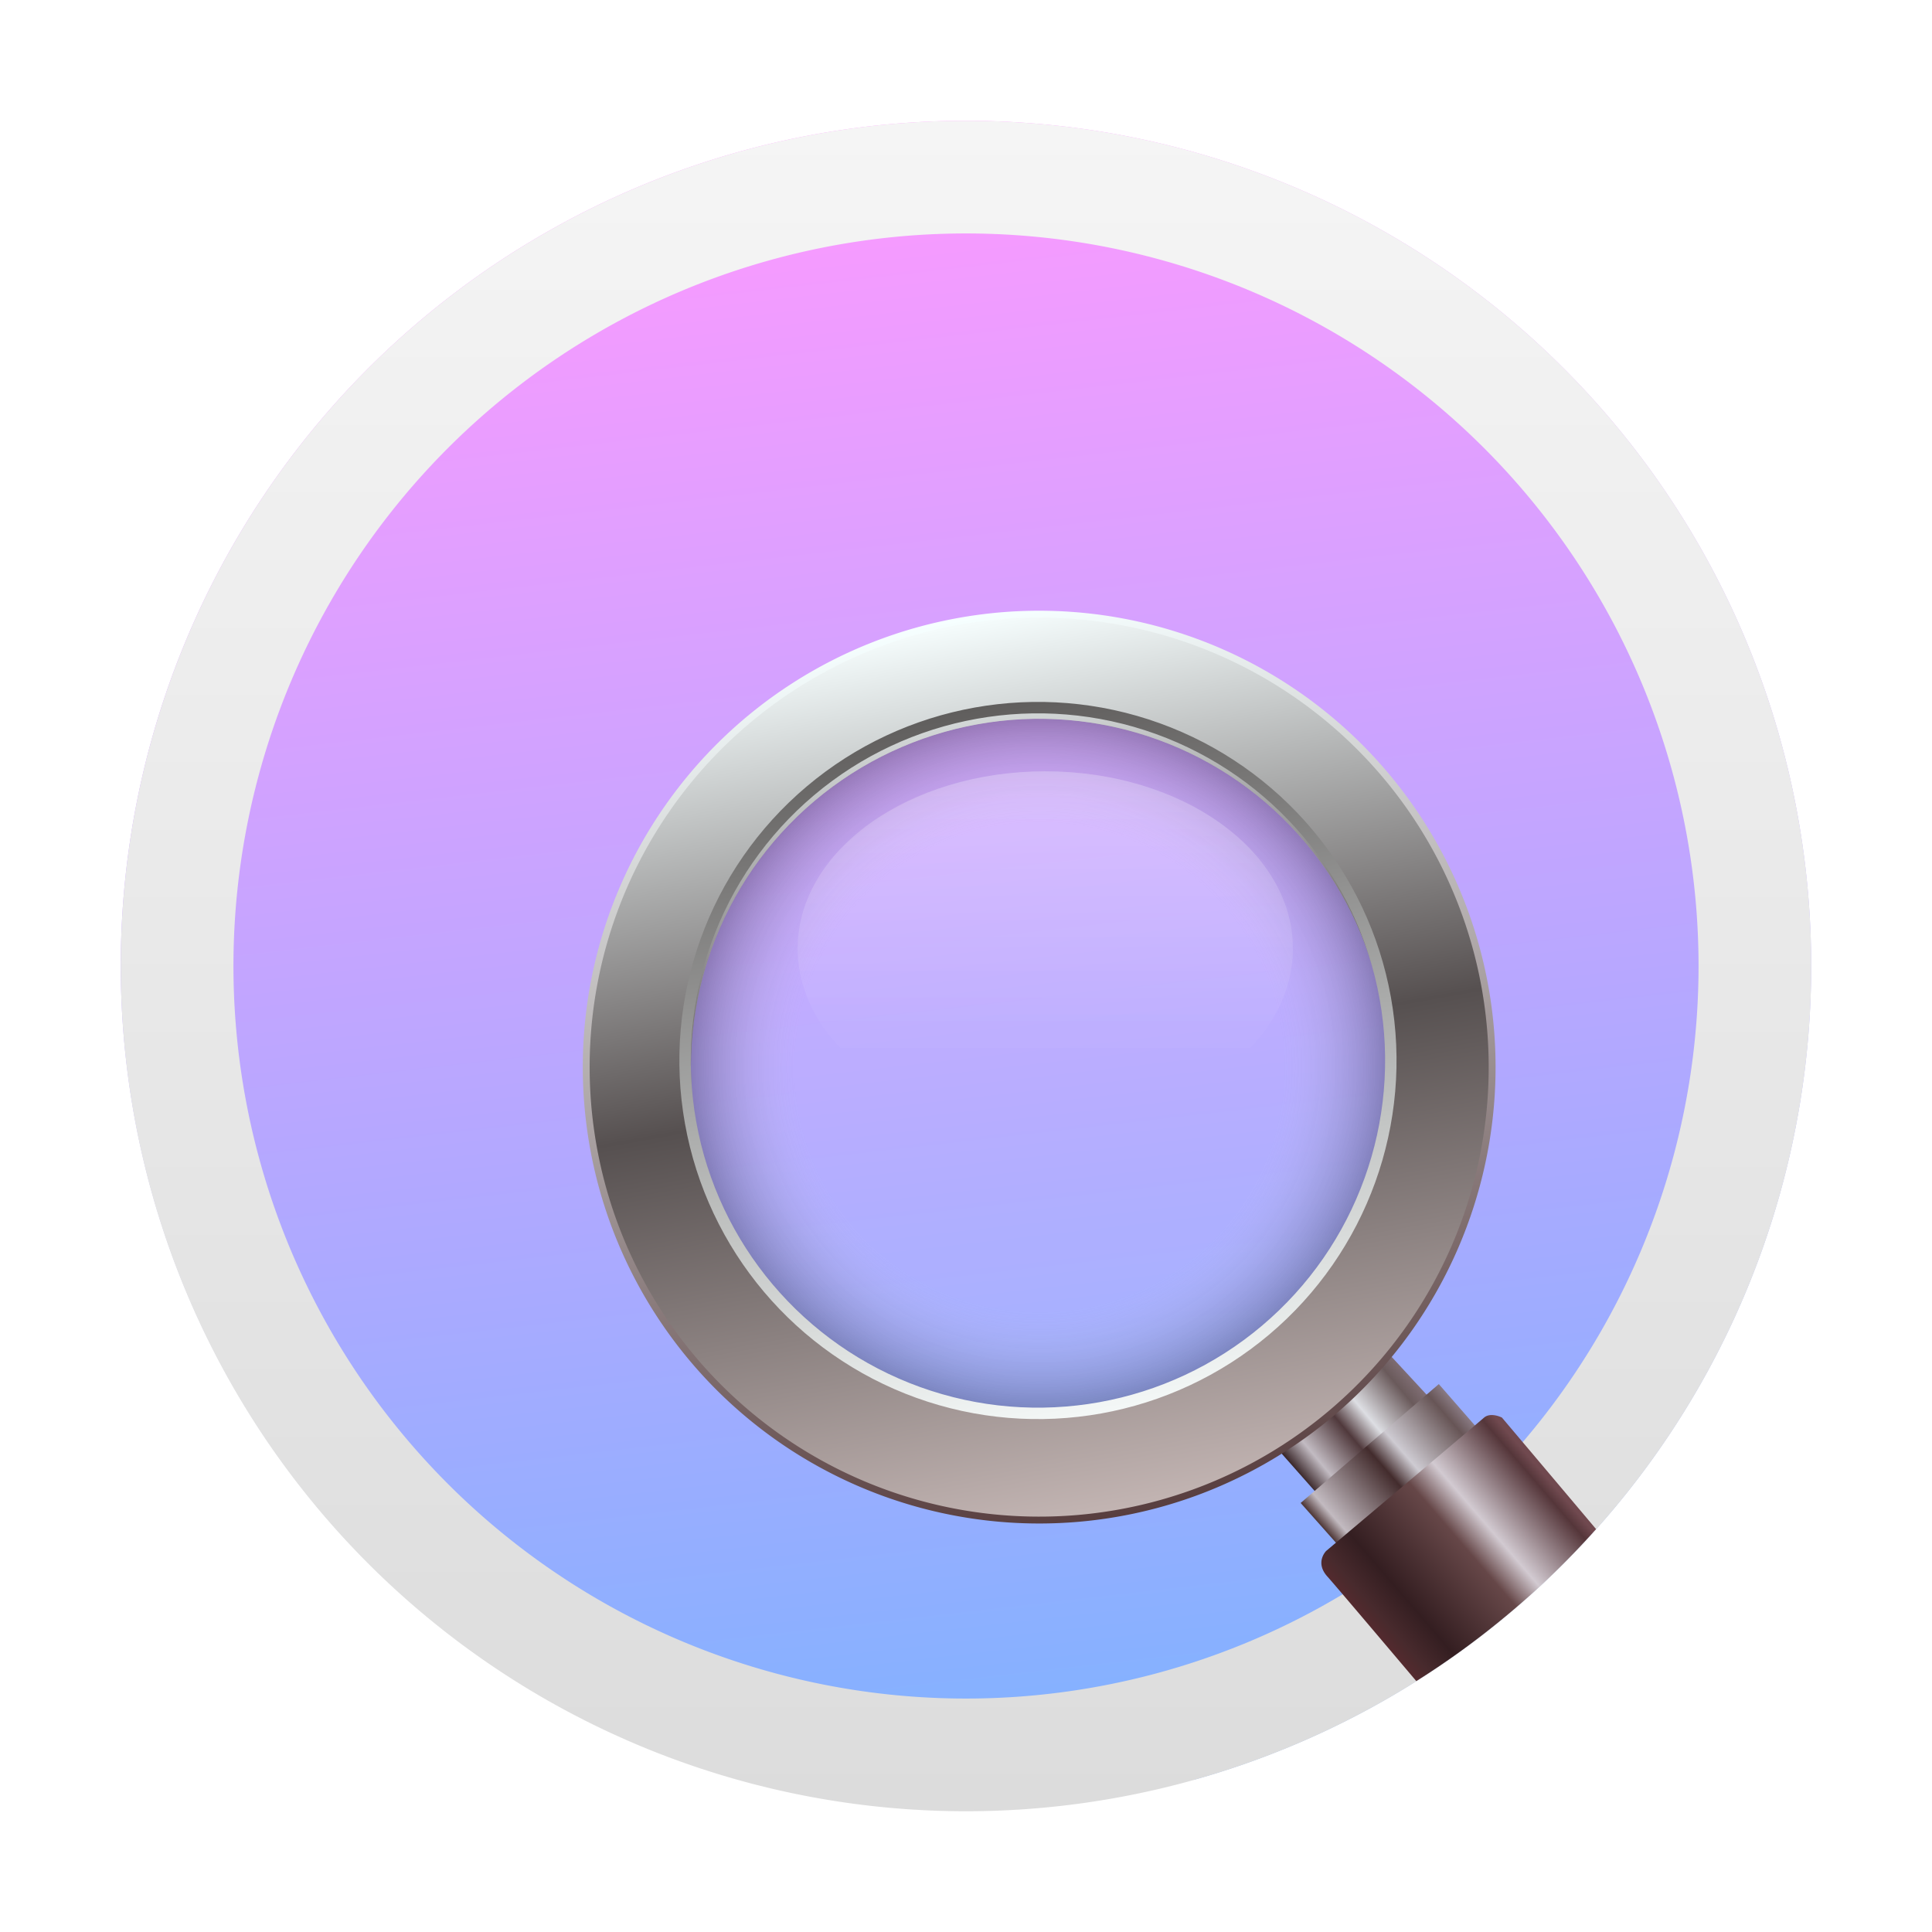 <?xml version="1.0" encoding="UTF-8" standalone="no"?>
<svg
   width="48"
   height="48"
   version="1.1"
   id="svg15747"
   sodipodi:docname="kuiviewer.svg"
   inkscape:version="1.2.1 (9c6d41e410, 2022-07-14)"
   xmlns:inkscape="http://www.inkscape.org/namespaces/inkscape"
   xmlns:sodipodi="http://sodipodi.sourceforge.net/DTD/sodipodi-0.dtd"
   xmlns:xlink="http://www.w3.org/1999/xlink"
   xmlns="http://www.w3.org/2000/svg"
   xmlns:svg="http://www.w3.org/2000/svg">
  <sodipodi:namedview
     id="namedview15749"
     pagecolor="#ffffff"
     bordercolor="#666666"
     borderopacity="1.0"
     inkscape:showpageshadow="2"
     inkscape:pageopacity="0.0"
     inkscape:pagecheckerboard="0"
     inkscape:deskcolor="#d1d1d1"
     showgrid="false"
     inkscape:zoom="4.9166667"
     inkscape:cx="24"
     inkscape:cy="24"
     inkscape:window-width="1920"
     inkscape:window-height="1009"
     inkscape:window-x="0"
     inkscape:window-y="0"
     inkscape:window-maximized="1"
     inkscape:current-layer="svg15747" />
  <defs
     id="defs15711">
    <linearGradient
       inkscape:collect="always"
       id="linearGradient998">
      <stop
         style="stop-color:#ff99ff;stop-opacity:1;"
         offset="0"
         id="stop993" />
      <stop
         style="stop-color:#80b2ff;stop-opacity:1;"
         offset="1"
         id="stop995" />
    </linearGradient>
    <linearGradient
       id="a"
       y1="536.8"
       y2="503.8"
       x2="0"
       gradientUnits="userSpaceOnUse">
      <stop
         stop-color="#2a2c2f"
         id="stop15681" />
      <stop
         offset="1"
         stop-color="#424649"
         id="stop15683" />
    </linearGradient>
    <linearGradient
       id="b"
       y1="547.8"
       y2="536.8"
       x2="0"
       gradientUnits="userSpaceOnUse"
       gradientTransform="matrix(1 0 0 .545 0 244)">
      <stop
         stop-color="#c6cdd1"
         id="stop15686" />
      <stop
         offset="1"
         stop-color="#e0e5e7"
         id="stop15688" />
    </linearGradient>
    <linearGradient
       id="c"
       y1="5.342"
       x1="42.799"
       y2="31.357"
       x2="11.999"
       gradientUnits="userSpaceOnUse">
      <stop
         stop-color="#1abc9c"
         id="stop15691" />
      <stop
         offset="1"
         stop-color="#2980b9"
         id="stop15693" />
    </linearGradient>
    <linearGradient
       id="d"
       y1="22.346"
       x1="29.855"
       y2="28.506"
       x2="54.32"
       gradientUnits="userSpaceOnUse">
      <stop
         stop-color="#cc4a5e"
         id="stop15696" />
      <stop
         offset="1"
         stop-color="#aa478a"
         id="stop15698" />
    </linearGradient>
    <linearGradient
       id="e"
       y1="41.22"
       x1="24.392"
       y2="25.343"
       x2="20.643"
       gradientUnits="userSpaceOnUse">
      <stop
         stop-color="#334545"
         id="stop15701" />
      <stop
         offset="1"
         stop-color="#536161"
         id="stop15703" />
    </linearGradient>
    <linearGradient
       xlink:href="#e"
       id="f"
       y1="568.8"
       x1="431.57"
       y2="562.8"
       x2="439.57"
       gradientUnits="userSpaceOnUse"
       gradientTransform="matrix(-1 0 0 1 839.14-40)" />
    <linearGradient
       xlink:href="#e"
       id="g"
       y1="40.899"
       x1="56.03"
       y2="32.475"
       x2="40.647"
       gradientUnits="userSpaceOnUse" />
    <linearGradient
       xlink:href="#e"
       id="h"
       y1="32.15"
       x1="60.895"
       y2="27.06"
       x2="53.41"
       gradientUnits="userSpaceOnUse" />
    <linearGradient
       xlink:href="#e"
       id="i"
       y1="36.527"
       x1="33.32"
       y2="31.348"
       x2="24.78"
       gradientUnits="userSpaceOnUse" />
    <linearGradient
       xlink:href="#e"
       id="j"
       y1="36.765"
       x1="34"
       y2="49.571"
       x2="40.25"
       gradientUnits="userSpaceOnUse" />
    <linearGradient
       id="linearGradient2163-3"
       x1="-177.09"
       x2="-177.09"
       y1="-1.337"
       y2="-15.638"
       gradientTransform="matrix(2.886,0,0,2.886,536.244,47.865)"
       gradientUnits="userSpaceOnUse">
      <stop
         stop-color="#78b4dc"
         offset="0"
         id="stop288" />
      <stop
         stop-color="#0096f0"
         offset="1"
         id="stop290"
         style="stop-color:#ff93ff;stop-opacity:1;" />
    </linearGradient>
    <linearGradient
       id="linearGradient80038"
       x1="33.014"
       x2="34.219"
       y1="10.136"
       y2="9.447"
       gradientTransform="matrix(2.604,-0.467,0.467,2.604,-58.59,25.425)"
       gradientUnits="userSpaceOnUse">
      <stop
         stop-color="#3c292c"
         offset="0"
         id="stop236" />
      <stop
         stop-color="#c2bbc2"
         offset=".156"
         id="stop238" />
      <stop
         stop-color="#50393c"
         offset=".43"
         id="stop240" />
      <stop
         stop-color="#dddee3"
         offset=".602"
         id="stop242" />
      <stop
         stop-color="#6a5a5b"
         offset=".89"
         id="stop244" />
      <stop
         stop-color="#806e74"
         offset="1"
         id="stop246" />
    </linearGradient>
    <linearGradient
       id="linearGradient126082"
       x1="33.173"
       x2="34.636"
       y1="10.722"
       y2="9.847"
       gradientTransform="matrix(2.604,-0.467,0.467,2.604,-58.59,25.425)"
       gradientUnits="userSpaceOnUse">
      <stop
         stop-color="#533c3c"
         offset="0"
         id="stop249" />
      <stop
         stop-color="#c2bac0"
         offset=".08"
         id="stop251" />
      <stop
         stop-color="#432c2d"
         offset=".468"
         id="stop253" />
      <stop
         stop-color="#cecbd2"
         offset=".602"
         id="stop255" />
      <stop
         stop-color="#675556"
         offset=".914"
         id="stop257" />
      <stop
         stop-color="#8a7b84"
         offset="1"
         id="stop259" />
    </linearGradient>
    <linearGradient
       id="linearGradient1902"
       x1="32"
       x2="32"
       y1="2.001"
       y2="61.906"
       gradientUnits="userSpaceOnUse"
       gradientTransform="matrix(0.7,0,0,0.7,1.6,1.6)">
      <stop
         stop-color="#f5f5f5"
         offset="0"
         id="stop311" />
      <stop
         stop-color="#dcdcdc"
         offset="1"
         id="stop313" />
    </linearGradient>
    <linearGradient
       id="linearGradient181487"
       x1="33.624"
       x2="35.493"
       y1="12.027"
       y2="10.924"
       gradientTransform="matrix(2.604,-0.467,0.467,2.604,-58.594,25.426)"
       gradientUnits="userSpaceOnUse">
      <stop
         stop-color="#542a2e"
         offset="0"
         id="stop262" />
      <stop
         stop-color="#482a2d"
         offset=".064"
         id="stop264" />
      <stop
         stop-color="#341e21"
         offset=".196"
         id="stop266" />
      <stop
         stop-color="#664748"
         offset=".535"
         id="stop268" />
      <stop
         stop-color="#d2cad1"
         offset=".669"
         id="stop270" />
      <stop
         stop-color="#55363a"
         offset=".952"
         id="stop272" />
      <stop
         stop-color="#70494f"
         offset="1"
         id="stop274" />
    </linearGradient>
    <linearGradient
       id="linearGradient2181"
       x1="32.855"
       x2="32.855"
       y1="1.768"
       y2="10.314"
       gradientTransform="matrix(2.604,-0.467,0.467,2.604,-62.6,26.143)"
       gradientUnits="userSpaceOnUse">
      <stop
         stop-color="#f6ffff"
         offset="0"
         id="stop219" />
      <stop
         stop-color="#583e3f"
         offset="1"
         id="stop221" />
    </linearGradient>
    <linearGradient
       id="linearGradient27086"
       x1="32.855"
       x2="32.855"
       y1="1.768"
       y2="10.314"
       gradientTransform="matrix(2.565,-0.46,0.46,2.565,-61.272,26.15)"
       gradientUnits="userSpaceOnUse">
      <stop
         stop-color="#f4fbfb"
         offset="0"
         id="stop224" />
      <stop
         stop-color="#565050"
         offset=".5"
         id="stop226" />
      <stop
         stop-color="#c2b4b2"
         offset="1"
         id="stop228" />
    </linearGradient>
    <radialGradient
       id="radialGradient1539"
       cx="33.299"
       cy="5.984"
       r="3.27"
       gradientTransform="matrix(2.646,0,0,2.646,-67.366,14.819)"
       gradientUnits="userSpaceOnUse">
      <stop
         stop-color="#fff"
         stop-opacity=".204"
         offset="0"
         id="stop212" />
      <stop
         stop-color="#fff"
         stop-opacity=".204"
         offset=".7"
         id="stop214" />
      <stop
         stop-color="#191919"
         offset="1"
         id="stop216" />
    </radialGradient>
    <linearGradient
       id="linearGradient59103"
       x1="31.418"
       x2="31.418"
       y1="9.307"
       y2="2.617"
       gradientTransform="matrix(2.646,0,0,2.646,-62.223,14.69)"
       gradientUnits="userSpaceOnUse">
      <stop
         stop-color="#f3f7f6"
         offset="0"
         id="stop231" />
      <stop
         stop-color="#605e5d"
         offset="1"
         id="stop233" />
    </linearGradient>
    <linearGradient
       inkscape:collect="always"
       xlink:href="#linearGradient997"
       id="linearGradient1092"
       gradientUnits="userSpaceOnUse"
       gradientTransform="translate(237.02,-44.947)"
       x1="-228.54"
       y1="49.422"
       x2="-228.54"
       y2="52.342" />
    <linearGradient
       id="linearGradient997"
       x1="-228.54"
       x2="-228.54"
       y1="49.422"
       y2="52.342"
       gradientTransform="translate(237.02,-44.947)"
       gradientUnits="userSpaceOnUse">
      <stop
         stop-color="#fff"
         offset="0"
         id="stop283" />
      <stop
         stop-color="#fff"
         stop-opacity="0"
         offset="1"
         id="stop285" />
    </linearGradient>
    <filter
       id="filter1229"
       x="-0.069"
       y="-0.107"
       width="1.138"
       height="1.214"
       color-interpolation-filters="sRGB">
      <feGaussianBlur
         stdDeviation="0.135"
         id="feGaussianBlur277" />
    </filter>
    <filter
       id="filter16134"
       x="-0.069"
       y="-0.107"
       width="1.138"
       height="1.214"
       color-interpolation-filters="sRGB">
      <feGaussianBlur
         stdDeviation="0.135"
         id="feGaussianBlur16132" />
    </filter>
    <linearGradient
       inkscape:collect="always"
       xlink:href="#linearGradient997"
       id="linearGradient16487"
       gradientUnits="userSpaceOnUse"
       gradientTransform="translate(237.02,-44.947)"
       x1="-228.54"
       y1="49.422"
       x2="-228.54"
       y2="52.342" />
    <linearGradient
       inkscape:collect="always"
       xlink:href="#linearGradient998"
       id="linearGradient1000"
       x1="19.326"
       y1="3"
       x2="24.033"
       y2="44.211"
       gradientUnits="userSpaceOnUse" />
  </defs>
  <path
     d="m 24,3 a 21,21 0 0 0 -21,21 21,21 0 0 0 15.378,20.211 h 11.309 a 21,21 0 0 0 15.311,-20.184 v -0.066 A 21,21 0 0 0 24,3 Z"
     stroke-width="2.886"
     id="path328"
     style="fill-opacity:1;fill:url(#linearGradient1000)" />
  <path
     d="m 31.623,35.867 1.058,1.196 2.788,-2.386 -1.142,-1.234 z"
     fill="url(#linearGradient80038)"
     id="path346"
     style="fill:url(#linearGradient80038);stroke-width:2.646" />
  <path
     d="m 32.314,37.341 0.897,1.01 3.439,-2.929 -0.903,-1.035 z"
     fill="url(#linearGradient126082)"
     id="path348"
     style="fill:url(#linearGradient126082);stroke-width:2.646" />
  <path
     d="M 24,3 A 21,21 0 0 0 3,24 21,21 0 0 0 24,45 21,21 0 0 0 45,24 21,21 0 0 0 24,3 Z m 0,2.8 A 18.2,18.2 0 0 1 42.2,24 18.2,18.2 0 0 1 24,42.2 18.2,18.2 0 0 1 5.8,24 18.2,18.2 0 0 1 24,5.8 Z"
     fill="url(#linearGradient1902)"
     stroke-linecap="round"
     stroke-linejoin="round"
     stroke-opacity="0.3"
     stroke-width="0.693"
     id="path350"
     style="fill:url(#linearGradient1902)" />
  <path
     d="m 35.187,41.767 a 21,21 0 0 0 0.6,-0.392 21,21 0 0 0 0.602,-0.424 21,21 0 0 0 0.587,-0.446 21,21 0 0 0 0.57,-0.465 21,21 0 0 0 0.554,-0.484 21,21 0 0 0 0.537,-0.504 21,21 0 0 0 0.518,-0.522 21,21 0 0 0 0.499,-0.54 c -1.224,-1.452 -2.339,-2.771 -2.339,-2.771 0,0 -0.278,-0.143 -0.446,0.003 -0.168,0.146 -3.921,3.311 -3.921,3.311 0,0 -0.286,0.284 0.029,0.634 0.156,0.173 1.161,1.359 2.211,2.6 z"
     fill="url(#linearGradient181487)"
     id="path352"
     style="fill:url(#linearGradient181487);stroke-width:0.7" />
  <path
     d="m 23.818,15.351 a 11.339,11.339 0 0 0 -9.161,13.161 11.339,11.339 0 0 0 13.162,9.161 11.339,11.339 0 0 0 9.16,-13.162 11.339,11.339 0 0 0 -13.161,-9.16 z m 0.474,2.643 A 8.653,8.653 0 0 1 34.334,24.985 8.653,8.653 0 0 1 27.345,35.028 8.653,8.653 0 0 1 17.301,28.038 8.653,8.653 0 0 1 24.292,17.994 Z"
     fill="url(#linearGradient2181)"
     id="path354"
     style="fill:url(#linearGradient2181);stroke-width:2.646" />
  <path
     d="m 23.848,15.518 a 11.168,11.168 0 0 0 -9.023,12.964 11.168,11.168 0 0 0 12.964,9.023 11.168,11.168 0 0 0 9.022,-12.963 11.168,11.168 0 0 0 -12.962,-9.023 z m 0.444,2.476 a 8.653,8.653 0 0 1 10.042,6.991 8.653,8.653 0 0 1 -6.989,10.043 8.653,8.653 0 0 1 -10.044,-6.99 8.653,8.653 0 0 1 6.99,-10.044 z"
     fill="url(#linearGradient27086)"
     id="path356"
     style="fill:url(#linearGradient27086);stroke-width:2.646" />
  <circle
     transform="rotate(-10.161)"
     cx="20.735"
     cy="30.65"
     r="8.653"
     fill="url(#radialGradient1539)"
     opacity="0.302"
     id="circle358"
     style="fill:url(#radialGradient1539);stroke-width:2.646" />
  <circle
     transform="rotate(-10.161)"
     cx="20.735"
     cy="30.484"
     r="8.767"
     fill="none"
     stroke="url(#linearGradient59103)"
     stroke-linecap="round"
     stroke-linejoin="round"
     stroke-width="0.284"
     id="circle360"
     style="stroke:url(#linearGradient59103)" />
  <ellipse
     transform="matrix(2.629,0,0,2.918,3.71,4.751)"
     cx="8.467"
     cy="6.448"
     rx="2.34"
     ry="1.509"
     fill="url(#linearGradient1541)"
     filter="url(#filter1229)"
     opacity="0.4"
     id="ellipse362"
     style="fill:url(#linearGradient16487)" />
  <ellipse
     transform="matrix(2.629,0,0,2.918,3.71,4.751)"
     cx="8.467"
     cy="6.448"
     rx="2.34"
     ry="1.509"
     fill="url(#linearGradient1541)"
     filter="url(#filter1229)"
     opacity="0.4"
     id="ellipse364"
     style="fill:url(#linearGradient1092)" />
</svg>
